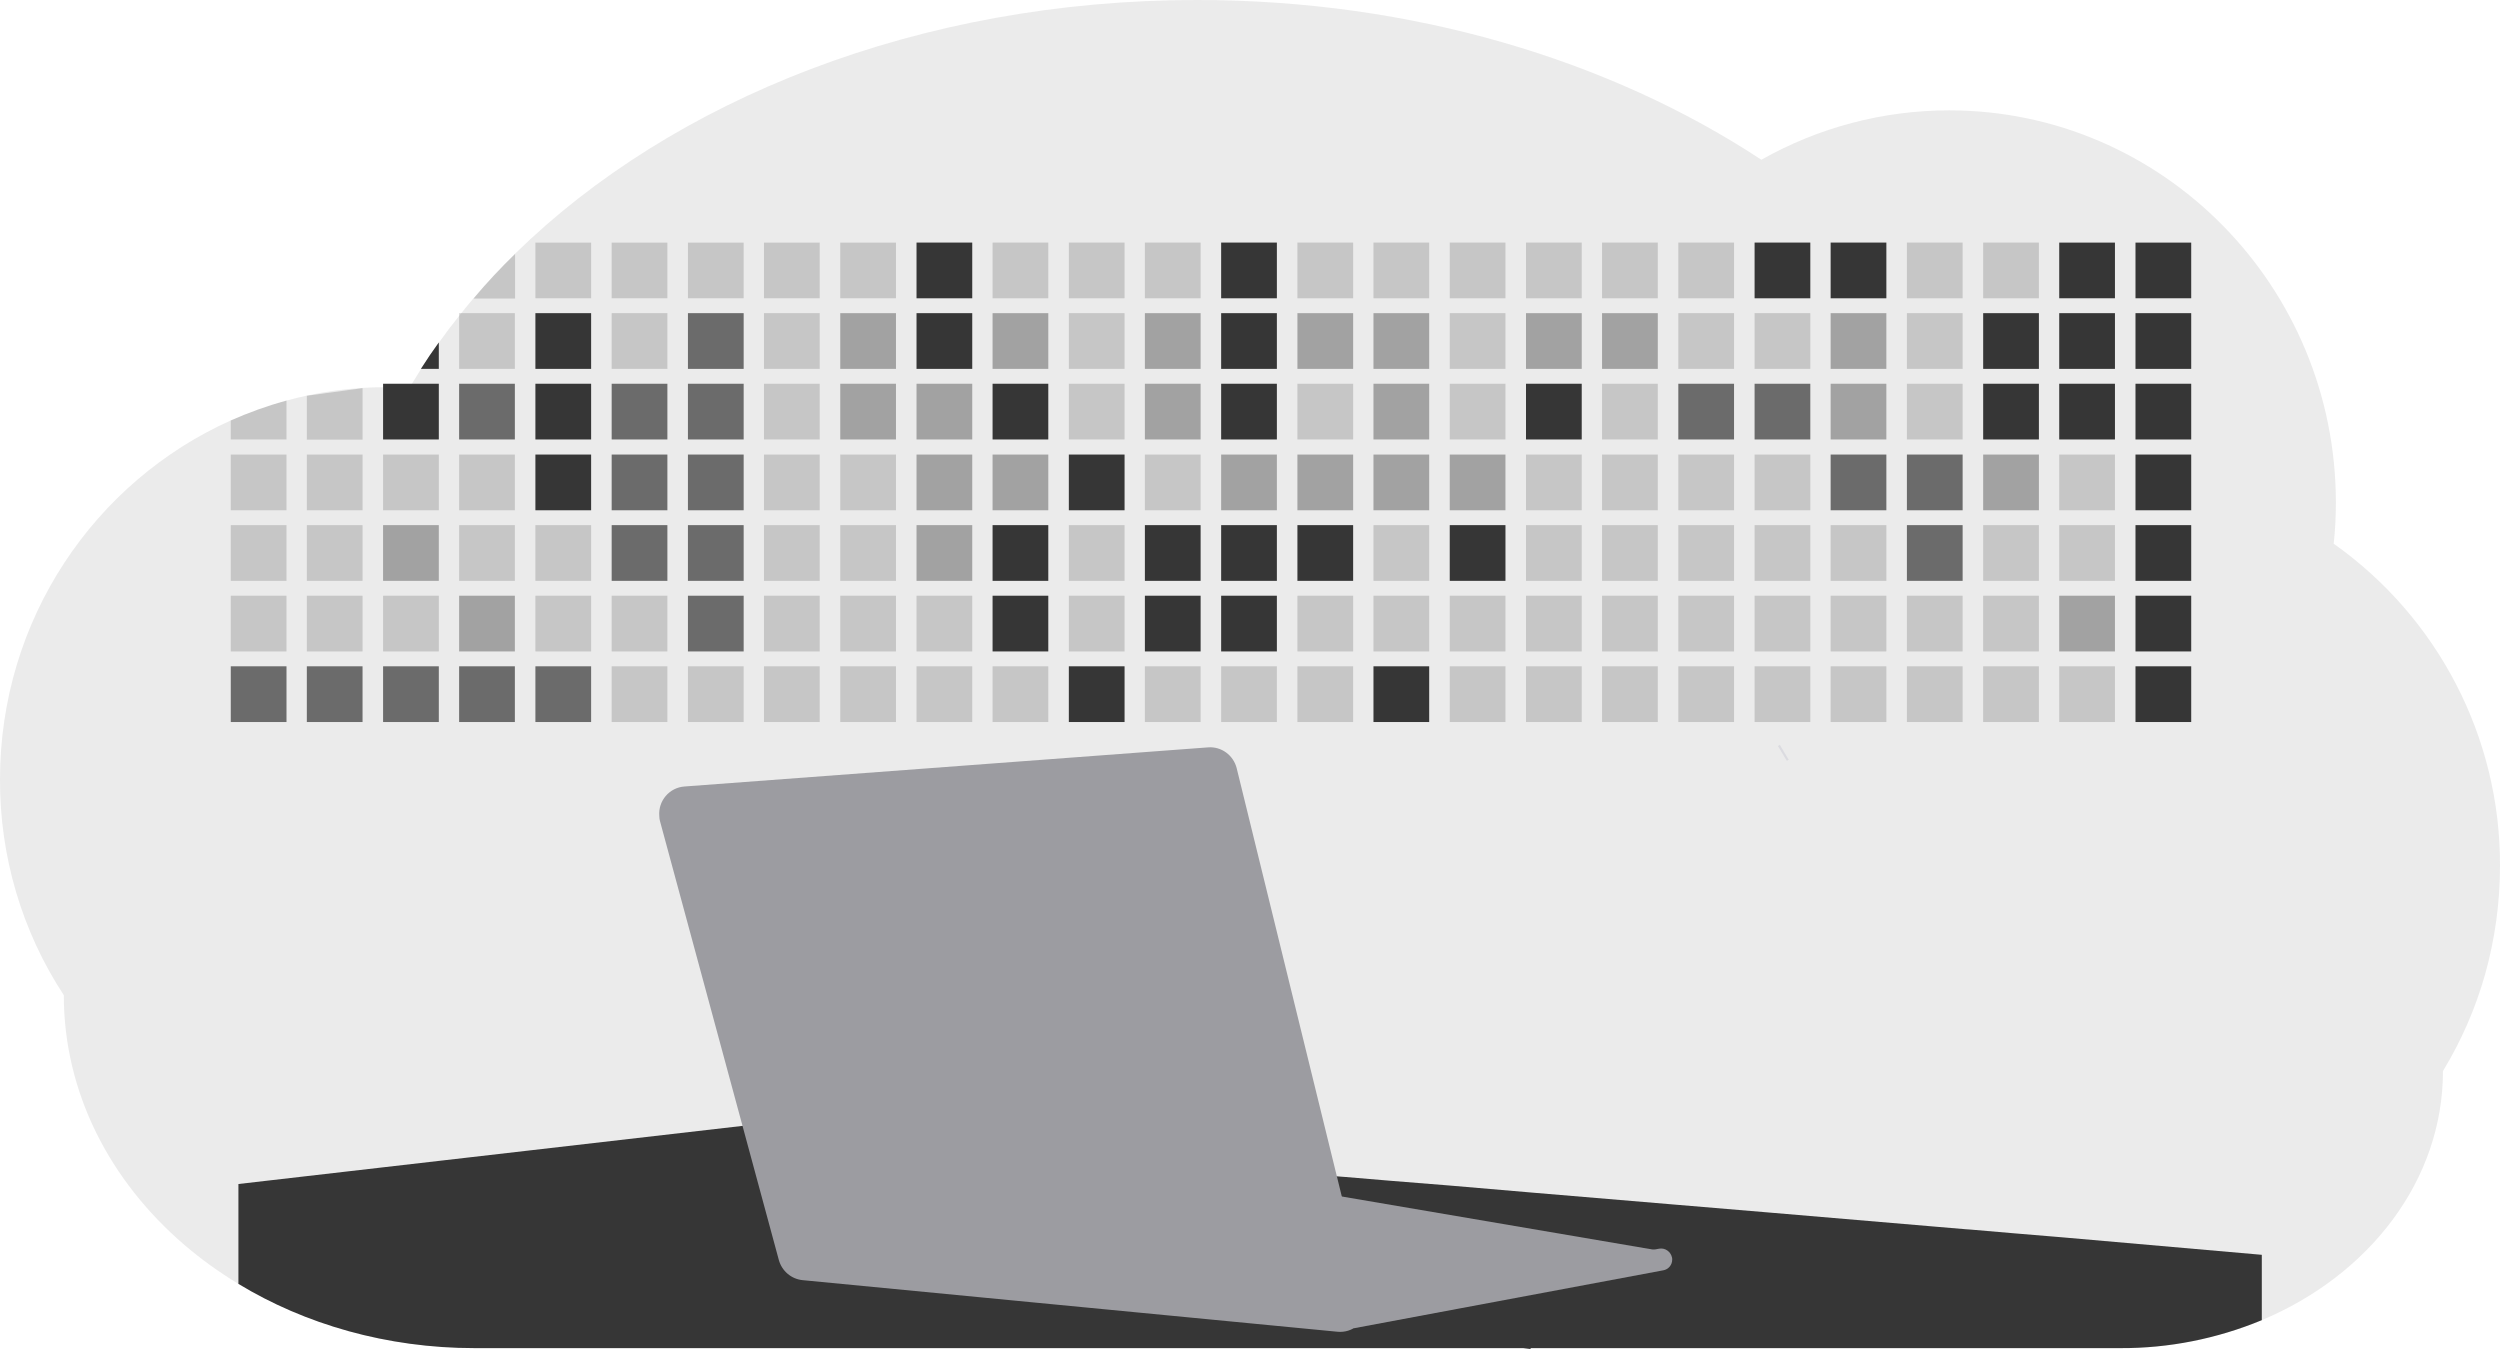 <svg enable-background="new 0 0 1144 617.3" viewBox="0 0 1144 617.3" xmlns="http://www.w3.org/2000/svg"><g fill="#363636"><path d="m1144 396.2c0 16.8-2.3 33.5-6.8 49.6-4.4 15.6-10.9 30.5-19.3 44.3 0 50.1-33.8 93.4-82.9 114-20.5 8.5-42.5 12.9-64.7 12.8h-753.1c-40.2 0-77.6-10.9-108.1-29.4-8.8-5.3-17.1-11.3-24.8-17.9-34-29.2-55.1-69.6-55.1-114.2-19.2-29.3-29.3-63.6-29.2-98.7 0-73.4 43.4-136.4 105.6-164.3 8.3-3.7 16.8-6.7 25.5-9.1 3.1-.8 6.2-1.6 9.4-2.3 8.4-1.8 16.9-3 25.5-3.5 3.1-.2 6.2-.3 9.4-.3h1.7c3.5 0 6.9.1 10.3.3l1.1-1.9c1.4-2.3 2.8-4.6 4.2-6.8 2.6-4.1 5.3-8.1 8.2-12.1 3-4.2 6.1-8.3 9.4-12.4l.8-1c1.8-2.3 3.7-4.6 5.6-6.8 6-7 12.3-13.8 19-20.4 72.1-70.6 185-116.1 312-116.1 98.8 0 189.2 27.6 258.3 73.1 26.2-14.8 55.8-22.6 85.9-22.6 97.7 0 177 80.4 177 179.5 0 6.3-.3 12.5-1 18.8 47.9 33.9 76.3 88.9 76.1 147.4z" opacity=".1"/><path d="m235.7 116.2v20.4h-19c5.9-7.1 12.2-13.8 19-20.4zm9.3-5.2h25.5v25.5h-25.5zm34.9 0h25.5v25.5h-25.5zm34.9 0h25.5v25.5h-25.5zm34.8 0h25.5v25.5h-25.5zm34.9 0h25.5v25.5h-25.5z" opacity=".2"/><path d="m419.4 111h25.5v25.5h-25.5z"/><path d="m454.2 111h25.5v25.5h-25.5zm34.9 0h25.5v25.5h-25.5zm34.8 0h25.5v25.5h-25.5z" opacity=".2"/><path d="m558.8 111h25.5v25.5h-25.5z"/><path d="m593.7 111h25.5v25.5h-25.5zm34.8 0h25.5v25.5h-25.5zm34.9 0h25.5v25.5h-25.5zm34.9 0h25.5v25.5h-25.5zm34.8 0h25.5v25.5h-25.5zm34.9 0h25.5v25.5h-25.5z" opacity=".2"/><path d="m802.9 111h25.5v25.5h-25.5zm34.8 0h25.5v25.5h-25.5z"/><path d="m872.6 111h25.5v25.5h-25.5zm34.9 0h25.5v25.5h-25.5z" opacity=".2"/><path d="m942.3 111h25.5v25.5h-25.5zm34.9 0h25.5v25.5h-25.5zm-776.4 45.7v12.1h-8.2c2.6-4.1 5.3-8.1 8.2-12.1z"/><path d="m210.1 143.3h25.5v25.5h-25.5z" opacity=".2"/><path d="m245 143.3h25.5v25.5h-25.5z"/><path d="m279.9 143.3h25.5v25.5h-25.5z" opacity=".2"/><path d="m314.8 143.3h25.5v25.5h-25.5z" opacity=".7"/><path d="m349.6 143.3h25.5v25.5h-25.5z" opacity=".2"/><path d="m384.5 143.3h25.5v25.5h-25.5z" opacity=".4"/><path d="m419.4 143.3h25.5v25.5h-25.5z"/><path d="m454.2 143.3h25.5v25.5h-25.5z" opacity=".4"/><path d="m489.1 143.3h25.5v25.5h-25.5z" opacity=".2"/><path d="m523.9 143.3h25.5v25.5h-25.5z" opacity=".4"/><path d="m558.8 143.3h25.5v25.5h-25.5z"/><path d="m593.7 143.3h25.5v25.5h-25.5zm34.8 0h25.5v25.5h-25.5z" opacity=".4"/><path d="m663.4 143.3h25.5v25.5h-25.5z" opacity=".2"/><path d="m698.3 143.3h25.5v25.5h-25.5zm34.8 0h25.5v25.5h-25.5z" opacity=".4"/><path d="m768 143.3h25.5v25.5h-25.5zm34.9 0h25.5v25.5h-25.5z" opacity=".2"/><path d="m837.7 143.3h25.5v25.5h-25.5z" opacity=".4"/><path d="m872.6 143.3h25.5v25.5h-25.5z" opacity=".2"/><path d="m907.5 143.3h25.5v25.5h-25.5zm34.8 0h25.5v25.5h-25.5zm34.9 0h25.5v25.5h-25.5z"/><path d="m131.1 183.3v17.8h-25.5v-8.7c8.2-3.6 16.7-6.7 25.5-9.1zm34.8-5.7v23.6h-25.5v-20.1z" opacity=".2"/><path d="m175.3 175.6h25.5v25.5h-25.5z"/><path d="m210.1 175.6h25.5v25.5h-25.5z" opacity=".7"/><path d="m245 175.6h25.5v25.5h-25.5z"/><path d="m279.9 175.6h25.5v25.5h-25.5zm34.9 0h25.5v25.5h-25.5z" opacity=".7"/><path d="m349.6 175.6h25.5v25.5h-25.5z" opacity=".2"/><path d="m384.5 175.6h25.5v25.5h-25.5zm34.9 0h25.5v25.5h-25.5z" opacity=".4"/><path d="m454.2 175.6h25.5v25.5h-25.5z"/><path d="m489.1 175.6h25.5v25.5h-25.5z" opacity=".2"/><path d="m523.9 175.6h25.5v25.5h-25.5z" opacity=".4"/><path d="m558.8 175.6h25.5v25.5h-25.5z"/><path d="m593.7 175.6h25.5v25.5h-25.5z" opacity=".2"/><path d="m628.5 175.6h25.5v25.5h-25.5z" opacity=".4"/><path d="m663.4 175.6h25.5v25.5h-25.5z" opacity=".2"/><path d="m698.3 175.6h25.5v25.5h-25.5z"/><path d="m733.1 175.6h25.5v25.5h-25.5z" opacity=".2"/><path d="m768 175.6h25.5v25.5h-25.5zm34.9 0h25.5v25.5h-25.5z" opacity=".7"/><path d="m837.7 175.6h25.5v25.5h-25.5z" opacity=".4"/><path d="m872.6 175.6h25.5v25.5h-25.5z" opacity=".2"/><path d="m907.5 175.6h25.5v25.5h-25.5zm34.8 0h25.5v25.5h-25.5zm34.9 0h25.5v25.5h-25.5z"/><path d="m105.6 208h25.5v25.5h-25.5zm34.8 0h25.5v25.5h-25.5zm34.9 0h25.5v25.5h-25.5zm34.8 0h25.5v25.5h-25.5z" opacity=".2"/><path d="m245 208h25.5v25.5h-25.5z"/><path d="m279.9 208h25.5v25.5h-25.5zm34.9 0h25.5v25.5h-25.5z" opacity=".7"/><path d="m349.6 208h25.5v25.5h-25.5zm34.9 0h25.5v25.5h-25.5z" opacity=".2"/><path d="m419.4 208h25.5v25.5h-25.5zm34.8 0h25.5v25.5h-25.5z" opacity=".4"/><path d="m489.1 208h25.5v25.5h-25.5z"/><path d="m523.9 208h25.5v25.5h-25.5z" opacity=".2"/><path d="m558.8 208h25.5v25.5h-25.5zm34.9 0h25.5v25.5h-25.5zm34.8 0h25.5v25.5h-25.5zm34.9 0h25.5v25.5h-25.5z" opacity=".4"/><path d="m698.3 208h25.5v25.5h-25.5zm34.8 0h25.5v25.5h-25.5zm34.9 0h25.5v25.5h-25.5zm34.9 0h25.5v25.5h-25.5z" opacity=".2"/><path d="m837.7 208h25.5v25.5h-25.5zm34.9 0h25.5v25.5h-25.5z" opacity=".7"/><path d="m907.5 208h25.5v25.5h-25.5z" opacity=".4"/><path d="m942.3 208h25.5v25.5h-25.5z" opacity=".2"/><path d="m977.2 208h25.5v25.5h-25.5z"/><path d="m105.6 240.3h25.5v25.5h-25.5zm34.8 0h25.5v25.5h-25.5z" opacity=".2"/><path d="m175.3 240.3h25.5v25.5h-25.5z" opacity=".4"/><path d="m210.1 240.3h25.5v25.5h-25.5zm34.9 0h25.5v25.5h-25.5z" opacity=".2"/><path d="m279.9 240.3h25.5v25.5h-25.5zm34.9 0h25.5v25.5h-25.5z" opacity=".7"/><path d="m349.6 240.3h25.5v25.5h-25.5zm34.9 0h25.5v25.5h-25.5z" opacity=".2"/><path d="m419.4 240.3h25.5v25.5h-25.5z" opacity=".4"/><path d="m454.2 240.3h25.5v25.5h-25.5z"/><path d="m489.1 240.3h25.5v25.5h-25.5z" opacity=".2"/><path d="m523.9 240.3h25.5v25.5h-25.5zm34.9 0h25.5v25.5h-25.5zm34.9 0h25.5v25.5h-25.5z"/><path d="m628.5 240.3h25.5v25.5h-25.5z" opacity=".2"/><path d="m663.4 240.3h25.5v25.5h-25.5z"/><path d="m698.3 240.3h25.5v25.5h-25.5zm34.8 0h25.5v25.5h-25.5zm34.9 0h25.5v25.5h-25.5zm34.9 0h25.5v25.5h-25.5zm34.8 0h25.5v25.5h-25.5z" opacity=".2"/><path d="m872.6 240.3h25.5v25.5h-25.5z" opacity=".7"/><path d="m907.5 240.3h25.5v25.5h-25.5zm34.8 0h25.5v25.5h-25.5z" opacity=".2"/><path d="m977.2 240.3h25.5v25.5h-25.5z"/><path d="m105.6 272.6h25.5v25.5h-25.5zm34.8 0h25.5v25.5h-25.5zm34.9 0h25.5v25.5h-25.5z" opacity=".2"/><path d="m210.1 272.6h25.5v25.5h-25.5z" opacity=".4"/><path d="m245 272.6h25.5v25.5h-25.5zm34.9 0h25.5v25.5h-25.5z" opacity=".2"/><path d="m314.8 272.6h25.5v25.5h-25.5z" opacity=".7"/><path d="m349.6 272.6h25.5v25.5h-25.5zm34.9 0h25.5v25.5h-25.5zm34.9 0h25.5v25.5h-25.5z" opacity=".2"/><path d="m454.2 272.6h25.5v25.5h-25.5z"/><path d="m489.1 272.6h25.5v25.5h-25.5z" opacity=".2"/><path d="m523.9 272.6h25.5v25.5h-25.5zm34.9 0h25.5v25.5h-25.5z"/><path d="m593.7 272.6h25.5v25.5h-25.5zm34.8 0h25.5v25.5h-25.5zm34.9 0h25.5v25.5h-25.5zm34.9 0h25.5v25.5h-25.5zm34.8 0h25.5v25.5h-25.5zm34.9 0h25.5v25.5h-25.5zm34.9 0h25.5v25.5h-25.5zm34.8 0h25.5v25.5h-25.5zm34.9 0h25.5v25.5h-25.5zm34.9 0h25.5v25.5h-25.5z" opacity=".2"/><path d="m942.3 272.6h25.5v25.5h-25.5z" opacity=".4"/><path d="m977.2 272.6h25.5v25.5h-25.5z"/><path d="m105.6 304.9h25.5v25.5h-25.5zm34.8 0h25.5v25.5h-25.5zm34.9 0h25.5v25.5h-25.5zm34.8 0h25.5v25.5h-25.5zm34.9 0h25.5v25.5h-25.5z" opacity=".7"/><path d="m279.9 304.9h25.5v25.5h-25.5zm34.9 0h25.5v25.5h-25.5zm34.8 0h25.5v25.5h-25.5zm34.9 0h25.5v25.5h-25.5zm34.9 0h25.5v25.5h-25.5zm34.8 0h25.5v25.5h-25.5z" opacity=".2"/><path d="m489.1 304.9h25.5v25.5h-25.5z"/><path d="m523.9 304.9h25.5v25.5h-25.5zm34.9 0h25.5v25.5h-25.5zm34.9 0h25.5v25.5h-25.5z" opacity=".2"/><path d="m628.5 304.9h25.5v25.5h-25.5z"/><path d="m663.4 304.9h25.5v25.5h-25.5zm34.9 0h25.5v25.5h-25.5zm34.8 0h25.5v25.5h-25.5zm34.9 0h25.5v25.5h-25.5zm34.9 0h25.5v25.5h-25.5zm34.8 0h25.5v25.5h-25.5zm34.9 0h25.5v25.5h-25.5zm34.9 0h25.5v25.5h-25.5zm34.8 0h25.5v25.5h-25.5z" opacity=".2"/><path d="m977.2 304.9h25.5v25.5h-25.5z"/><path d="m1035 574.2v29.9c-20.5 8.5-42.5 12.9-64.7 12.8h-269.7l-.4.4-3.2-.4h-479.8c-40.2 0-77.6-10.9-108.1-29.4v-45.7l230.7-26.6h.2l134.4 11.4 34.8 3 18.1 1.5 37.4 3.2 19.2 1.6 28 2.4 3.9.3 20.2 1.7 27.4 2.2 38.5 3.3 64.2 5.4 45.2 3.8 74.1 6.3 14.1 1.2 1.5.1 1.3.1 18.6 1.6 20.4 1.7 2.4.2z"/></g><path d="m764 573.1-289.1-49.3-11.3 56.7 132.6 15.8 40.8 5.1 112.3-22.1z" fill="#9c9ca1"/><path d="m614.3 598.6 144.9-27.2c2.7-.5 5.3 1.3 5.9 4 .1.3.1.6.1 1 0 2.4-1.7 4.5-4.1 4.9l-141.5 26.5z" fill="#9c9ca1"/><path d="m302 375.7 54.4 200.9c1.4 5 5.7 8.7 10.9 9.2l244.7 23.6c6.9.7 13-4.4 13.7-11.3.1-1.4 0-2.8-.3-4.2l-59.5-242.4c-1.5-5.9-7-10-13.1-9.5l-239.6 17.9c-6.9.5-12.1 6.6-11.5 13.5 0 .8.1 1.6.3 2.3z" fill="#9c9ca1"/><path d="m818.1 347.9-4.1-6.8" opacity=".1" stroke="#4c4981" stroke-miterlimit="10"/></svg>